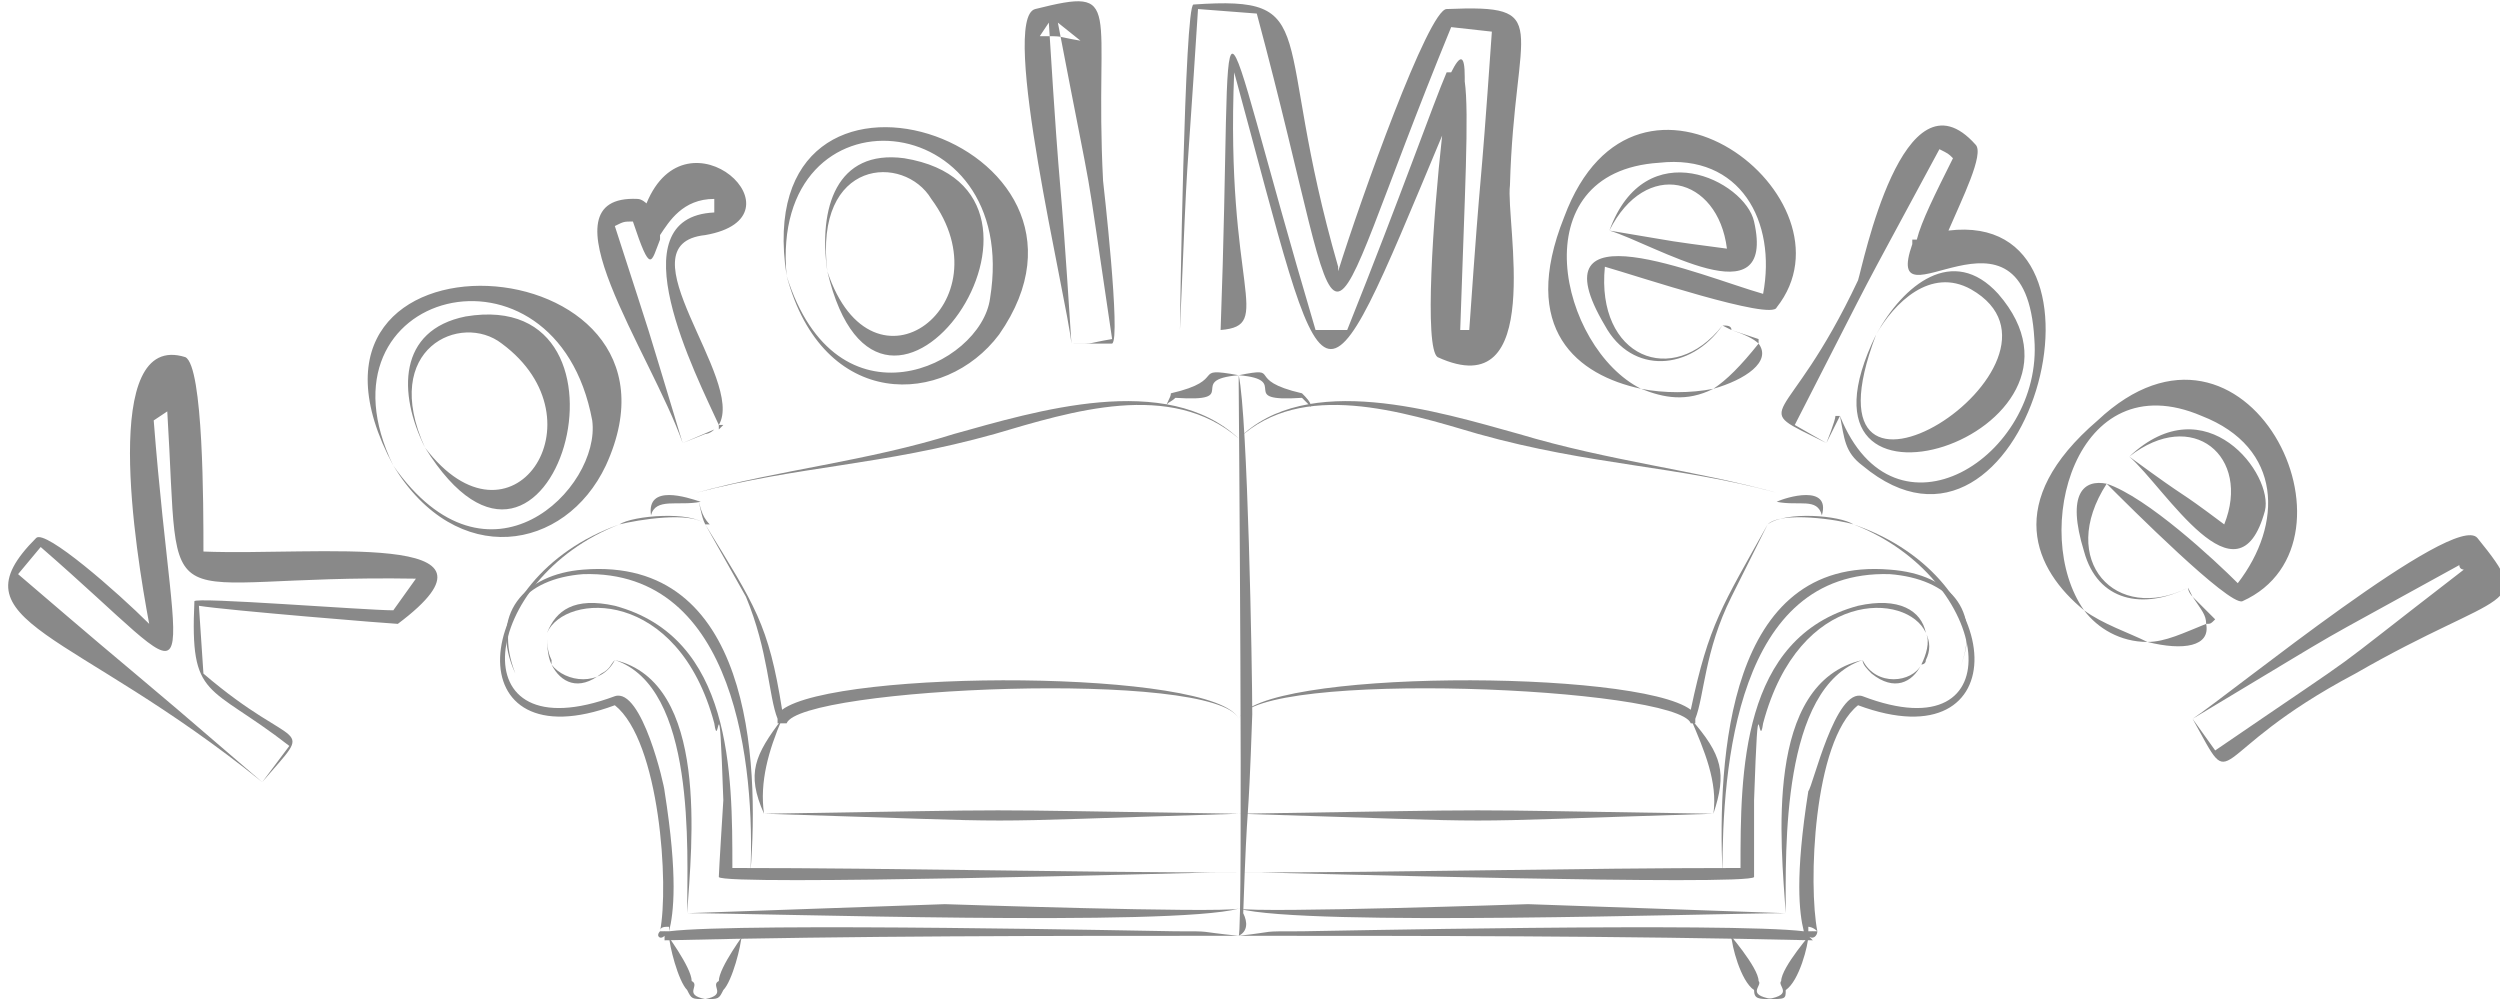 <?xml version="1.0" encoding="UTF-8"?>
<!DOCTYPE svg PUBLIC "-//W3C//DTD SVG 1.1//EN" "http://www.w3.org/Graphics/SVG/1.1/DTD/svg11.dtd">
<!-- Creator: CorelDRAW X8 -->
<svg xmlns="http://www.w3.org/2000/svg" xml:space="preserve" width="553px" height="221px" version="1.1" style="shape-rendering:geometricPrecision; text-rendering:geometricPrecision; image-rendering:optimizeQuality; fill-rule:evenodd; clip-rule:evenodd"
viewBox="0 0 553 221"
 xmlns:xlink="http://www.w3.org/1999/xlink">
 <defs>
  <style type="text/css">
   <![CDATA[
    .fil1 {fill:none}
    .fil2 {fill:none;fill-rule:nonzero}
    .fil0 {fill:#898989}
   ]]>
  </style>
 </defs>
 <g id="Слой_x0020_1">
  <path class="fil0" d="M274 207c-43,0 -85,0 -127,1l0 -1c-1,1 -2,0 -1,-1 0,0 0,0 0,0 2,-10 0,-42 -10,-50 -35,13 -33,-28 1,-40 3,-2 16,-3 19,0 -1,-2 -1,-4 -2,-7 1,3 1,5 3,7l0 0 -1 0 0 0 0 0c-3,-3 -15,-1 -19,0 -31,12 -36,51 -1,38 6,-2 11,20 11,21 3,19 2,27 1,31 16,-2 110,0 112,0l0 0c9,0 4,0 14,1zm-126 -1l0 -1c-1,0 -2,0 -2,1 0,0 1,0 2,0z"/>
  <path class="fil1" d="M274 207c-5,0 -10,0 -14,0l-113 -1c1,2 0,-35 -3,-39 -2,-3 -4,-9 -8,-12 -27,13 -33,-18 -12,-32 6,-3 11,-8 18,-8 12,-2 15,1 14,1 0,0 -2,-6 -2,-7"/>
  <path class="fil0" d="M154 109c18,-5 38,-7 57,-13 18,-5 47,-14 63,1 -15,-13 -37,-6 -54,-1 -25,7 -43,7 -66,13z"/>
  <path class="fil1" d="M154 109c2,-2 30,-5 36,-7 4,-1 8,-1 14,-2 17,-5 55,-19 70,-3"/>
  <path class="fil0" d="M274 83c-12,1 1,6 -14,5 -1,1 -2,1 -2,2 0,-1 1,-2 1,-3 13,-3 4,-6 15,-4z"/>
  <path class="fil1" d="M274 83c-12,-1 -1,5 -15,5 0,0 -1,1 -1,2"/>
  <path class="fil0" d="M155 111c-5,1 -10,-1 -11,3 -1,-7 8,-4 11,-3z"/>
  <path class="fil1" d="M155 111c-4,0 -4,-1 -7,0 -2,0 -4,0 -4,3"/>
  <path class="fil0" d="M147 206c0,0 6,8 6,11 2,1 -2,3 3,4 -3,0 -3,0 -4,-2 -2,-2 -4,-10 -4,-12l0 1c-1,-1 -1,-1 -1,-2zm6 11c0,0 0,0 0,0 0,0 0,0 0,0z"/>
  <path class="fil1" d="M147 206c0,1 1,1 1,1 0,1 3,9 4,10 0,0 1,1 1,1 0,3 0,3 3,3"/>
  <path class="fil0" d="M274 201c-15,4 -105,1 -122,1l57 -2c0,0 60,2 65,1z"/>
  <path class="fil1" d="M274 201c-1,1 -6,1 -8,1l-114 0"/>
  <path class="fil0" d="M152 202c0,-14 2,-50 -16,-56 0,0 0,0 -1,0 1,0 1,0 1,0 21,5 17,41 16,56z"/>
  <path class="fil1" d="M152 202c1,-15 2,-20 -1,-35 -2,-8 -6,-20 -15,-21 0,0 0,0 -1,0"/>
  <path class="fil0" d="M274 193c0,0 -6,0 -6,0l0 0c-2,0 -108,3 -109,1 0,-1 1,-17 1,-17 -1,-29 -1,-10 -2,-17l0 0c-8,-30 -33,-29 -37,-20 2,-5 6,-8 15,-6 26,7 26,37 26,58 37,0 75,1 112,1zm-153 -53c0,2 0,4 1,6 0,1 0,1 0,1 -1,-2 -1,-5 -1,-7zm1 7c3,4 11,5 14,-1 -1,1 -1,2 -3,3 -5,4 -9,2 -11,-2z"/>
  <path class="fil1" d="M274 193c-2,0 -4,0 -6,0l-107 0c0,-8 0,-25 -2,-33 0,0 0,0 0,0 -5,-23 -34,-35 -38,-18 -2,10 12,11 15,4"/>
  <path class="fil0" d="M274 180c-66,2 -40,2 -105,0 64,-1 39,-1 105,0z"/>
  <path class="fil1" d="M274 180c-1,0 -2,0 -3,0l-102 0"/>
  <path class="fil0" d="M166 193c1,-23 -3,-67 -37,-66 -13,1 -20,9 -15,22 -6,-13 2,-22 15,-23 37,-3 39,42 37,67z"/>
  <path class="fil1" d="M166 193c1,-8 2,-25 -3,-39 -13,-42 -62,-30 -49,-5"/>
  <path class="fil0" d="M274 159c-5,-11 -97,-7 -100,1 -1,0 -1,0 -2,0 0,0 0,-1 0,-1l0 0c0,0 0,0 0,0 -2,-5 -2,-15 -7,-27 0,0 -9,-16 -9,-16 11,18 14,22 17,41 12,-9 96,-9 101,2z"/>
  <path class="fil1" d="M274 159c-3,-11 -101,-8 -101,0 0,-1 -2,-8 -2,-10 -3,-14 -8,-20 -15,-33"/>
  <path class="fil0" d="M173 159c-3,7 -5,14 -4,21 -4,-9 -2,-13 4,-21z"/>
  <path class="fil1" d="M173 159c-4,5 -7,14 -4,21"/>
  <path class="fil0" d="M165 206c0,0 -6,8 -6,11 -2,1 2,3 -3,4 3,0 3,0 4,-2 2,-2 4,-10 4,-12l0 1c0,-1 1,-1 1,-2zm-6 11c0,0 0,0 0,0 0,0 0,0 0,0z"/>
  <path class="fil1" d="M165 206c0,1 -1,1 -1,1 0,1 -3,9 -4,10 0,0 -1,1 -1,1 0,3 0,3 -3,3"/>
  <path class="fil0" d="M274 207c42,0 84,0 127,1l-1 -1c1,1 2,0 2,-1 0,0 0,0 0,0 -2,-10 -1,-42 9,-50 35,13 34,-28 -1,-40 -3,-2 -15,-3 -19,0 1,-2 2,-4 2,-7 0,3 -1,5 -2,7l0 0 0 0 0 0 0 0c3,-3 16,-1 19,0 31,12 36,51 2,38 -6,-2 -11,20 -12,21 -3,19 -2,27 -1,31 -16,-2 -109,0 -111,0l0 0c-10,0 -5,0 -14,1zm126 -1l0 -1c0,0 1,0 2,1 -1,0 -1,0 -2,0z"/>
  <path class="fil1" d="M274 207c4,0 9,0 14,0l113 -1c-2,2 0,-35 2,-39 3,-3 4,-9 8,-12 28,13 34,-18 12,-32 -5,-3 -11,-8 -17,-8 -12,-2 -15,1 -15,1 0,0 2,-6 2,-7"/>
  <path class="fil0" d="M393 109c-18,-5 -37,-7 -57,-13 -18,-5 -47,-14 -62,1 14,-13 36,-6 53,-1 25,7 44,7 66,13z"/>
  <path class="fil1" d="M393 109c-2,-2 -30,-5 -36,-7 -4,-1 -8,-1 -14,-2 -17,-5 -55,-19 -69,-3"/>
  <path class="fil0" d="M274 83c12,1 -1,6 14,5 1,1 1,1 2,2 0,-1 -1,-2 -2,-3 -13,-3 -4,-6 -14,-4z"/>
  <path class="fil1" d="M274 83c12,-1 0,5 14,5 0,0 2,1 2,2"/>
  <path class="fil0" d="M393 111c5,1 9,-1 10,3 2,-7 -8,-4 -10,-3z"/>
  <path class="fil1" d="M393 111c3,0 4,-1 7,0 2,0 3,0 3,3"/>
  <path class="fil0" d="M401 206c0,0 -7,8 -7,11 -1,1 3,3 -3,4 4,0 4,0 4,-2 3,-2 5,-10 5,-12l0 1c0,-1 1,-1 1,-2zm-7 11c1,0 1,0 1,0 0,0 0,0 -1,0z"/>
  <path class="fil1" d="M401 206c0,1 -1,1 -1,1 0,1 -4,9 -4,10 -1,0 -1,1 -1,1 0,3 0,3 -4,3"/>
  <path class="fil0" d="M274 201c15,4 105,1 121,1l-57 -2c0,0 -59,2 -64,1z"/>
  <path class="fil1" d="M274 201c1,1 6,1 7,1l114 0"/>
  <path class="fil0" d="M395 202c0,-14 -1,-50 17,-56 0,0 0,0 0,0 0,0 0,0 0,0 -22,5 -18,41 -17,56z"/>
  <path class="fil1" d="M395 202c0,-15 -1,-20 2,-35 1,-8 5,-20 15,-21 0,0 0,0 0,0"/>
  <path class="fil0" d="M274 193c0,0 5,0 5,0l0 0c3,0 108,3 109,1 0,-1 0,-17 0,-17 1,-29 1,-10 2,-17l0 0c8,-30 32,-29 36,-20 -1,-5 -6,-8 -15,-6 -26,7 -26,37 -26,58 -37,0 -74,1 -111,1zm152 -53c1,2 1,4 0,6 0,1 -1,1 -1,1 1,-2 2,-5 1,-7zm-1 7c-2,4 -10,5 -13,-1 0,1 1,2 2,3 5,4 9,2 11,-2z"/>
  <path class="fil1" d="M274 193c2,0 3,0 5,0l108 0c-1,-8 -1,-25 2,-33 0,0 0,0 0,0 5,-23 34,-35 37,-18 2,10 -12,11 -14,4"/>
  <path class="fil0" d="M274 180c66,2 40,2 105,0 -64,-1 -40,-1 -105,0z"/>
  <path class="fil1" d="M274 180c1,0 1,0 2,0l103 0"/>
  <path class="fil0" d="M381 193c0,-23 3,-67 37,-66 13,1 21,9 15,22 6,-13 -1,-22 -15,-23 -36,-3 -38,42 -37,67z"/>
  <path class="fil1" d="M381 193c0,-8 -1,-25 3,-39 13,-42 62,-30 49,-5"/>
  <path class="fil0" d="M274 159c4,-11 97,-7 100,1 1,0 0,0 1,0 0,0 0,-1 0,-1l0 0c0,0 0,0 0,0 2,-5 2,-15 8,-27 0,0 8,-16 8,-16 -10,18 -13,22 -17,41 -12,-9 -96,-9 -100,2z"/>
  <path class="fil1" d="M274 159c3,-11 100,-8 100,0 0,-1 2,-8 2,-10 3,-14 8,-20 15,-33"/>
  <path class="fil0" d="M374 159c3,7 6,14 5,21 3,-9 2,-13 -5,-21z"/>
  <path class="fil1" d="M374 159c4,5 7,14 5,21"/>
  <path class="fil0" d="M382 206c0,0 7,8 7,11 1,1 -3,3 3,4 -3,0 -4,0 -4,-2 -3,-2 -5,-10 -5,-12l0 1c0,-1 -1,-1 -1,-2zm7 11c-1,0 -1,0 -1,0 0,0 1,0 1,0z"/>
  <path class="fil1" d="M382 206c0,1 1,1 1,1 0,1 4,9 5,10 0,0 0,1 0,1 0,3 0,3 4,3"/>
  <path class="fil0" d="M58 173c-42,-34 -69,-35 -50,-54 2,-2 18,12 25,19 -3,-16 -11,-65 8,-59 4,2 4,33 4,43 25,1 71,-5 43,16 -1,0 -38,-3 -44,-4l1 15c21,18 25,10 13,24zm427 -14c9,-6 58,-46 63,-40 13,16 6,11 -27,30 -34,18 -26,28 -36,10zm0 0l5 7c38,-26 20,-13 55,-40 0,0 -1,0 -1,-1 -38,21 -19,10 -59,34zm-14 -58c15,11 9,6 21,15 6,-15 -7,-26 -21,-15zm0 0c17,-16 32,4 30,12 -6,22 -22,-5 -30,-12zm13 29c0,1 1,2 1,2l-1 -2c-10,5 -20,3 -23,-8 -4,-13 0,-16 5,-15 -11,17 2,31 18,23zm1 2c2,3 3,4 3,6 1,0 1,0 2,-1l-5 -5zm3 6c1,5 -5,6 -13,4 4,0 8,-2 13,-4zm-13 4c-4,-2 -10,-4 -14,-7 3,4 8,7 14,7zm-14 -7c-11,-9 -18,-24 3,-42 33,-31 61,27 32,40 -3,1 -25,-21 -30,-26 9,3 24,17 29,22 10,-13 10,-30 -8,-37 -28,-12 -38,26 -26,43zm5 -28l0 0 0 0 0 0zm0 0c0,0 0,0 0,0l1 0c0,0 -1,0 -1,0zm24 30l0 0 0 0 0 0zm-75 -63c-19,50 49,6 21,-10 -9,-5 -17,3 -21,10zm0 0c6,-11 17,-20 27,-9 27,31 -50,56 -27,9zm-11 24c-18,-9 -9,-2 7,-36 1,-3 10,-48 26,-30 2,2 -3,12 -6,19 41,-5 17,82 -19,52 -4,-3 -4,-6 -5,-11l-3 6zm19 -44l0 -1c0,0 0,0 1,0 1,-4 4,-10 8,-18 -1,-1 -1,-1 -3,-2 -21,39 -11,20 -32,61l7 4c0,0 2,-5 2,-6l0 0 1 0c0,0 0,0 0,0 12,30 45,9 43,-17 -2,-35 -34,-1 -27,-21zm-67 -3c18,3 11,2 26,4 -2,-16 -18,-20 -26,-4zm0 0c8,-22 30,-11 32,-2 5,22 -22,5 -32,2zm25 21c1,0 2,0 2,1l-2 -1c-7,10 -20,11 -26,0 -16,-27 21,-11 35,-7 3,-16 -5,-31 -23,-29 -31,2 -22,41 -4,50 -14,-3 -27,-13 -17,-38 16,-43 66,-4 47,20 -1,3 -31,-7 -38,-9 -2,20 15,27 26,13zm2 1c3,1 5,2 6,3 0,0 0,0 0,-1l-6 -2zm6 3c3,4 -3,8 -10,10 3,-2 6,-5 10,-10zm-10 10c-5,1 -11,1 -16,0 5,2 10,3 16,0zm10 -11l0 0 1 0 -1 0zm-128 -2c0,-1 1,-72 3,-72 29,-2 17,6 32,58l0 1c5,-16 20,-58 24,-58 24,-1 15,3 14,39 -1,8 8,49 -16,38 -3,-2 -1,-31 1,-49 -28,67 -25,63 -46,-14 -2,48 9,56 -3,57 3,-82 -3,-81 21,0l7 0c12,-30 19,-50 22,-57l0 0 1 0c2,-4 3,-4 3,1l0 0 0 1c1,7 0,25 -1,55l2 0c3,-43 2,-23 5,-66l-9 -1c-32,78 -21,79 -43,-3l-13 -1c-3,47 -2,24 -4,71l6 0c-2,0 -4,0 -6,0zm9 0c-1,0 -2,0 -3,0l3 0 0 0zm0 0l0 0 0 0 0 0zm-33 3c-1,-10 -16,-72 -8,-74 20,-5 13,-1 15,38 0,0 4,35 2,36 0,0 -9,0 -9,0 6,0 3,0 9,-1l0 0c-7,-47 -3,-23 -12,-70l5 4c-6,-1 -3,-1 -9,-1l2 -3c3,48 2,24 5,71zm-54 -16c10,30 40,7 23,-16 -6,-10 -26,-9 -23,16zm0 0c-2,-14 2,-27 17,-25 43,7 -5,76 -17,25zm-9 1c-9,-58 77,-30 47,13 -12,16 -39,17 -47,-13zm0 0c11,35 43,20 45,5 7,-43 -49,-48 -45,-5zm-23 37c-7,-20 -32,-55 -10,-54 1,0 2,1 2,1 9,-22 36,3 13,7 -19,2 9,32 3,42 -5,-11 -23,-46 -1,-47 0,-2 0,-2 0,-3 -7,0 -10,5 -12,8l0 1 0 0c-2,5 -2,8 -6,-4 -2,0 -2,0 -4,1 10,31 5,15 15,48l7 -3c-1,1 -2,1 -2,1l-5 2zm8 -4c0,0 -1,1 -1,1l1 -1 0 0zm0 0l1 0 -1 1 0 -1zm-65 5c19,25 40,-6 17,-23 -9,-7 -27,1 -17,23zm0 0c-6,-12 -6,-26 9,-29 42,-7 19,74 -9,29zm-7 4c-30,-56 70,-50 47,0 -9,19 -33,23 -47,0zm0 0c21,30 46,5 44,-10 -8,-43 -63,-29 -44,10zm-29 70l6 -8c-18,-14 -22,-10 -21,-32 0,-1 38,2 44,2l5 -7c-59,-1 -52,12 -55,-37l-3 2c5,64 13,61 -25,28l-5 6c35,30 18,15 54,46z"/>
  <path class="fil2" d="M58 173l-55 -46 6 -7 27 22 -5 -50 9 -10 3 42 53 3 -8 10 -44 -4 1 17 19 15 -6 8m29 -70c-5,-8 -7,-15 -4,-22 1,-6 5,-10 11,-13 6,-4 12,-5 18,-3 7,2 12,6 16,13 3,6 5,11 5,15 1,4 0,8 -3,12 -2,4 -5,7 -9,9 -6,4 -12,5 -18,3 -7,-1 -12,-6 -16,-14m7 -4c4,6 7,9 12,10 4,2 8,1 12,-1 3,-2 6,-5 6,-10 1,-4 0,-9 -4,-15 -3,-6 -7,-9 -11,-10 -4,-2 -8,-1 -12,1 -3,2 -6,6 -7,10 0,4 1,9 4,15m57 -1l-17 -49 7 -3 3 8c1,-5 2,-8 3,-9 1,-2 3,-3 5,-4 2,-1 6,-1 9,0l0 8c-3,0 -5,0 -7,1 -2,1 -3,2 -4,3 -1,2 -2,4 -2,6 1,3 1,7 3,10l9 26 -9 3m23 -37c-2,-9 -1,-16 4,-22 3,-5 8,-8 14,-9 7,-1 14,0 19,3 5,4 9,10 11,18 1,6 1,12 0,16 -1,4 -3,7 -7,10 -3,3 -7,5 -11,6 -8,1 -14,0 -19,-3 -5,-4 -9,-10 -11,-19m9 -1c1,6 4,11 7,13 4,3 8,4 12,3 4,-1 8,-3 10,-7 2,-4 2,-9 1,-16 -1,-6 -4,-11 -7,-13 -4,-3 -8,-4 -12,-3 -4,1 -8,3 -10,7 -2,4 -2,9 -1,16m54 16l-8 -71 9 -1 8 71 -9 1m24 -3l3 -72 14 1 15 52c1,4 2,8 3,10 1,-2 2,-6 4,-11l19 -49 13 1 -3 71 -9 0 3 -60 -24 59 -9 -1 -17 -62 -3 61 -9 0m120 -1l9 3c-3,5 -7,8 -11,10 -4,2 -10,2 -15,1 -8,-2 -13,-6 -16,-11 -3,-6 -4,-13 -2,-21 2,-8 6,-14 11,-18 6,-4 12,-4 19,-3 7,2 12,6 15,11 3,6 3,13 1,21 0,1 0,1 0,2l-38 -9c-1,6 0,10 2,14 2,4 5,6 9,7 3,1 6,1 9,-1 2,-1 5,-3 7,-6m-25 -21l29 7c0,-4 0,-8 -1,-10 -2,-4 -5,-7 -10,-8 -4,-1 -7,0 -11,2 -3,2 -5,5 -7,9m48 47l-8 -4 32 -64 8 4 -12 23c6,-3 11,-3 16,0 3,1 6,3 8,5 2,3 3,5 4,8 0,3 0,6 0,10 -1,3 -2,7 -3,10 -4,8 -9,13 -15,16 -6,2 -12,2 -18,-1 -5,-3 -9,-7 -9,-13l-3 6m11 -24c-3,6 -4,10 -3,13 0,6 2,9 7,11 3,2 7,2 11,0 4,-2 7,-5 10,-11 3,-6 4,-12 3,-16 -1,-4 -3,-7 -7,-8 -3,-2 -7,-2 -11,0 -4,2 -7,5 -10,11m69 56l6 7c-5,3 -9,5 -14,4 -5,0 -10,-2 -14,-6 -6,-5 -9,-11 -9,-17 -1,-7 2,-13 8,-19 5,-7 11,-10 18,-11 6,-1 12,1 18,6 5,4 8,10 8,16 0,7 -3,13 -8,20 0,0 -1,1 -2,1l-29 -25c-3,5 -5,9 -5,13 0,4 2,8 5,11 3,2 5,3 8,3 3,0 6,-1 10,-3m-13 -29l22 19c3,-4 4,-7 4,-10 0,-4 -2,-8 -5,-11 -3,-2 -6,-4 -10,-3 -4,0 -8,2 -11,5m14 58l60 -38 5 7 -60 39 -5 -8"/>
  <path class="fil0" d="M274 207c1,-1 0,-120 0,-122l0 -2c2,9 3,65 3,75l0 0c-1,29 -1,15 -2,44 1,2 1,4 -1,5z"/>
 </g>
</svg>
